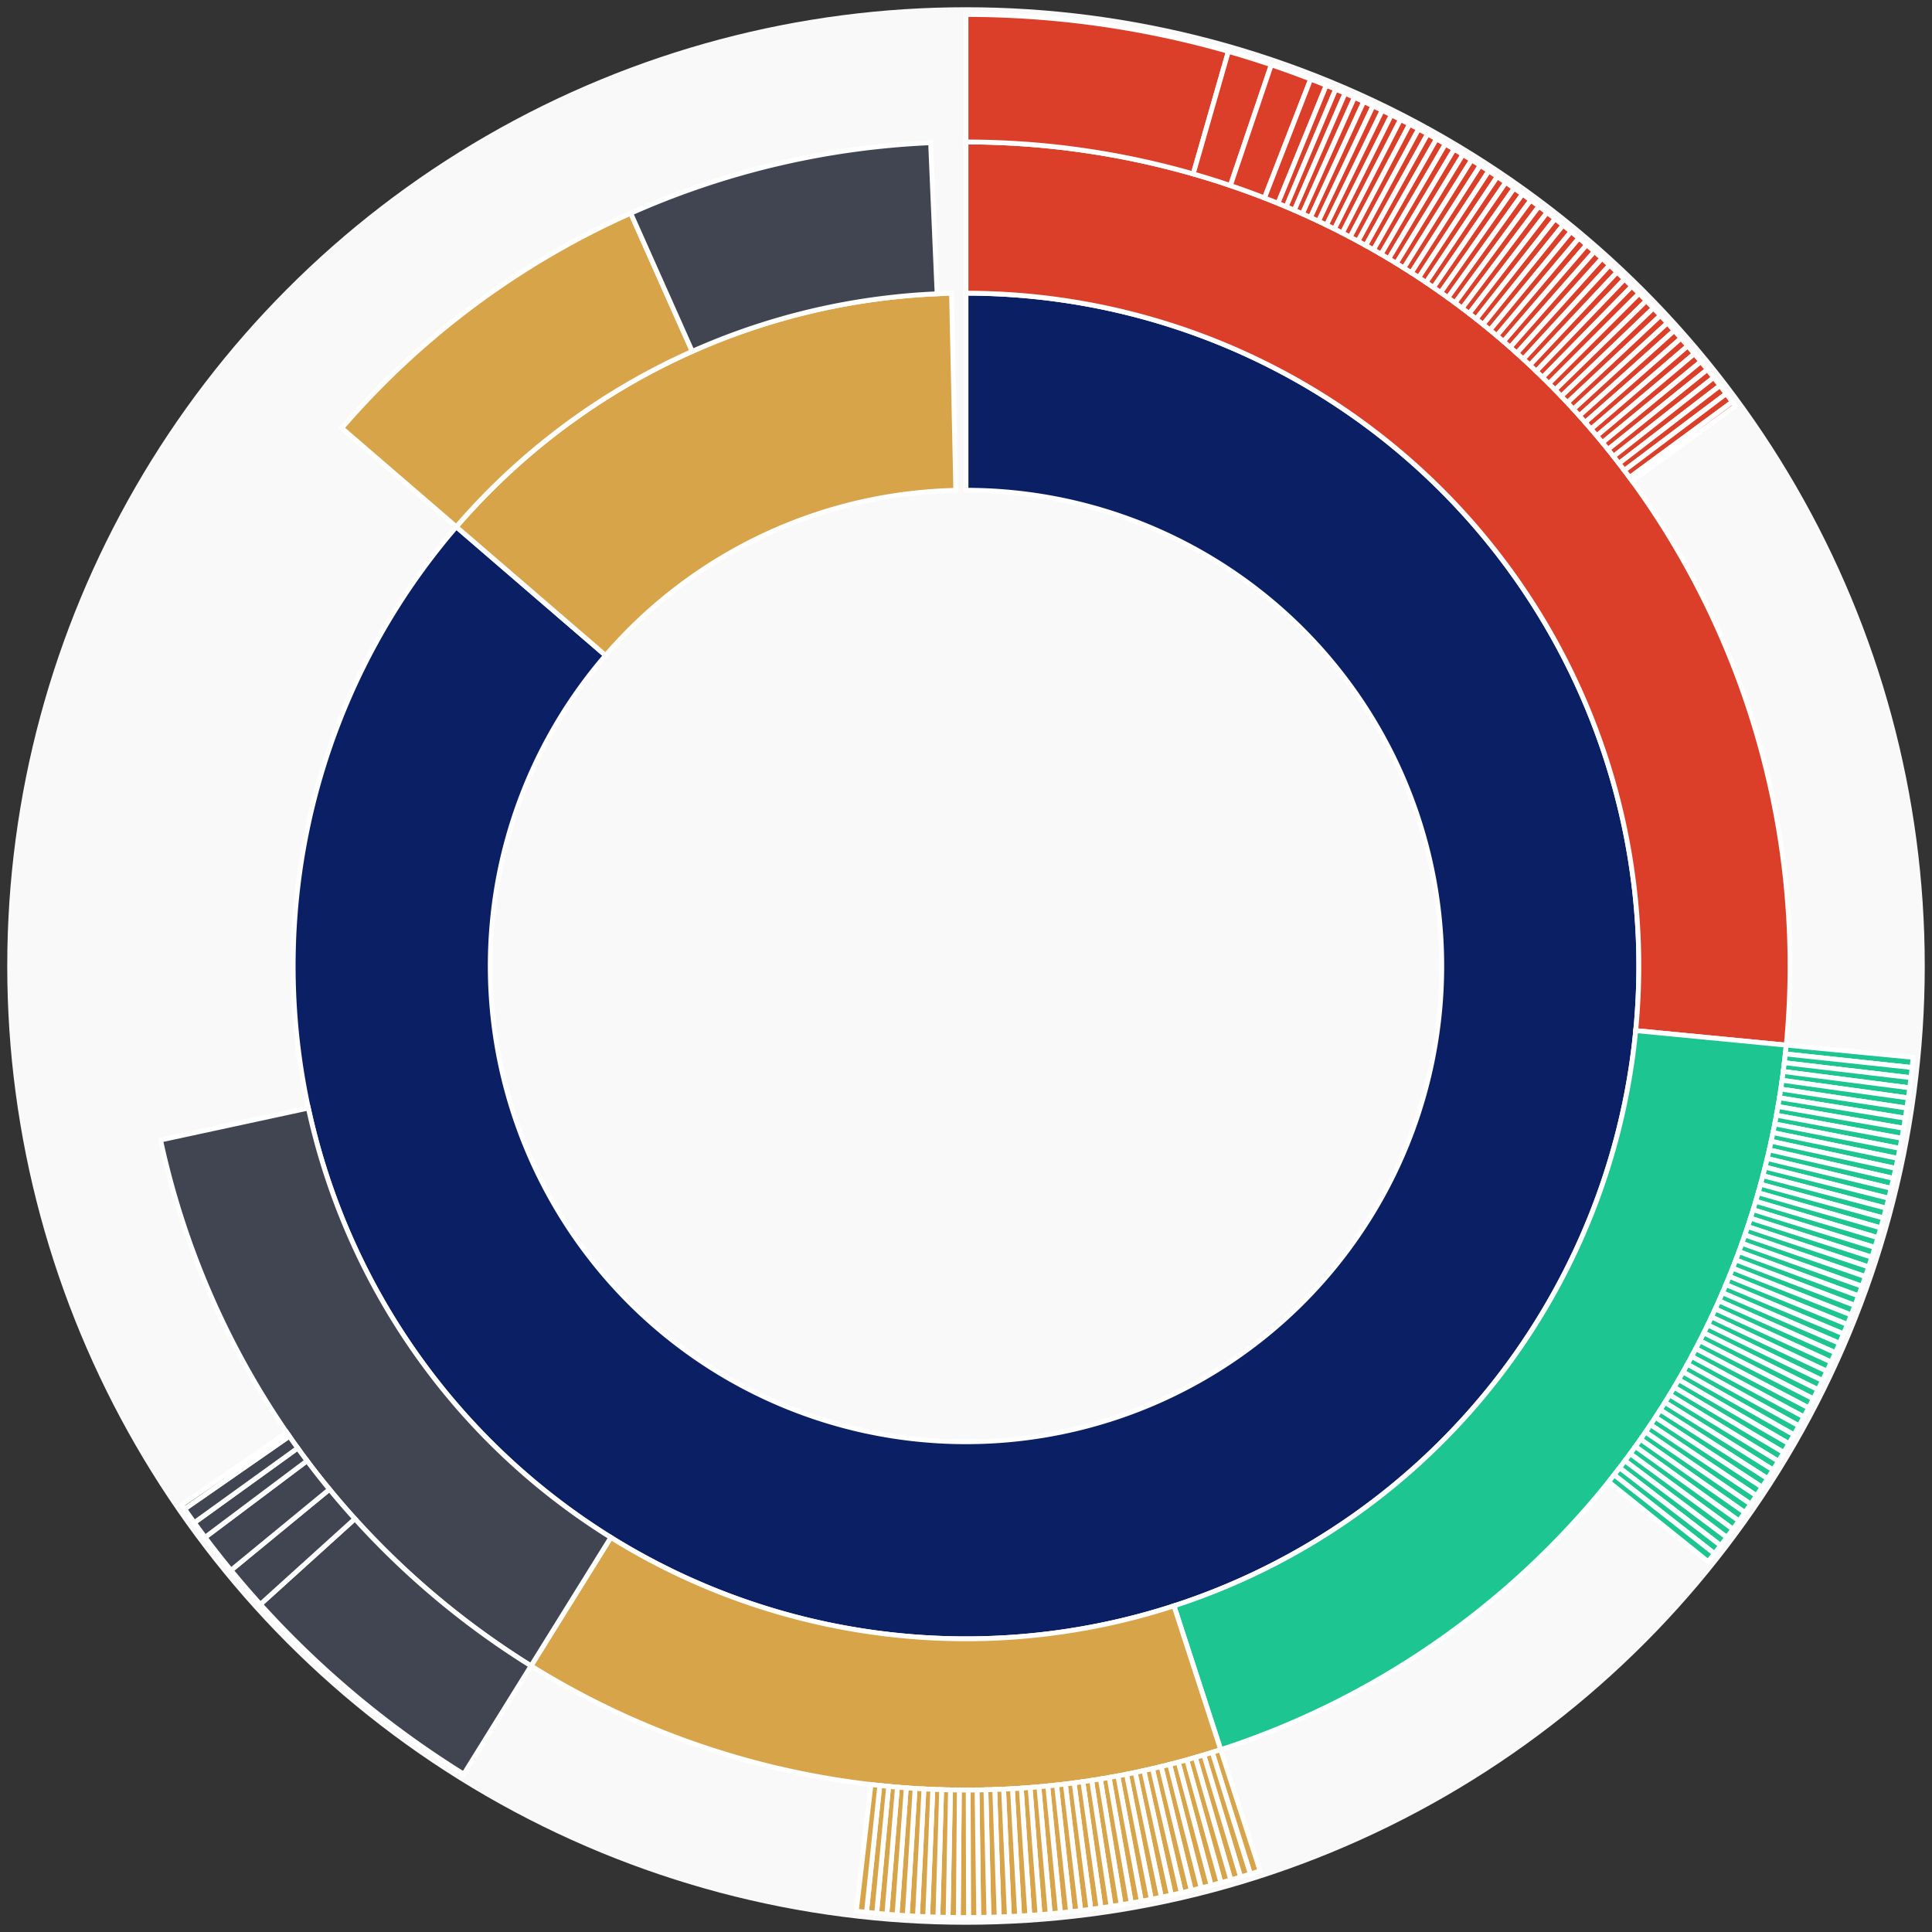 <svg xmlns="http://www.w3.org/2000/svg" width="400" height="400" id="block-7907937"><rect width="100%" height="100%" fill="#333333" stroke="none"/><g id="burst-container" transform="translate(200,200)"><circle r="197" style="fill: #f9f9f9; stroke: #f9f9f9; stroke-width: 3; opacity: 1;" id="circle-base"></circle><path display="none" d="M6.031385485800715e-15,-98.5A98.5,98.5,0,1,1,-6.031385485800715e-15,98.5A98.5,98.5,0,1,1,6.031385485800715e-15,-98.5Z" fill-rule="evenodd" id="p-type-root" style="stroke: #fff; opacity: 1;"></path><path d="M8.529667153919608e-15,-139.3A139.3,139.3,0,1,1,-105.527,-90.931L-74.619,-64.298A98.5,98.5,0,1,0,6.031385485800715e-15,-98.5Z" fill-rule="evenodd" style="fill: #0B1F65; stroke: #fff; opacity: 1;" id="p-type-data"></path><path d="M-105.527,-90.931A139.3,139.3,0,0,1,-2.993,-139.268L-2.116,-98.477A98.5,98.5,0,0,0,-74.619,-64.298Z" fill-rule="evenodd" style="fill: #D7A449; stroke: #fff; opacity: 1;" id="p-type-value"></path><path d="M1.0446666101440332e-14,-170.607A170.607,170.607,0,0,1,169.819,16.379L138.657,13.374A139.3,139.3,0,0,0,8.529667153919608e-15,-139.3Z" fill-rule="evenodd" style="fill: #DB3F29; stroke: #fff; opacity: 1;" id="p-type-functions"></path><path d="M169.819,16.379A170.607,170.607,0,0,1,52.734,162.253L43.057,132.479A139.3,139.3,0,0,0,138.657,13.374Z" fill-rule="evenodd" style="fill: #1DC690; stroke: #fff; opacity: 1;" id="p-type-logs"></path><path d="M52.734,162.253A170.607,170.607,0,0,1,-90.057,144.901L-73.531,118.312A139.3,139.3,0,0,0,43.057,132.479Z" fill-rule="evenodd" style="fill: #D7A449; stroke: #fff; opacity: 1;" id="p-type-tokenTransfers"></path><path d="M-90.057,144.901A170.607,170.607,0,0,1,-166.759,36.03L-136.158,29.418A139.3,139.3,0,0,0,-73.531,118.312Z" fill-rule="evenodd" style="fill: #414552; stroke: #fff; opacity: 1;" id="p-type-ether"></path><path d="M-129.244,-111.368A170.607,170.607,0,0,1,-69.416,-155.846L-56.678,-127.248A139.3,139.3,0,0,0,-105.527,-90.931Z" fill-rule="evenodd" style="fill: #D7A449; stroke: #fff; opacity: 1;" id="p-type-tokenTransfers"></path><path d="M-69.416,-155.846A170.607,170.607,0,0,1,-7.33,-170.449L-5.985,-139.171A139.3,139.3,0,0,0,-56.678,-127.248Z" fill-rule="evenodd" style="fill: #414552; stroke: #fff; opacity: 1;" id="p-type-ether"></path><path d="M1.206277097160143e-14,-197A197,197,0,0,1,54.32,-189.363L47.043,-163.993A170.607,170.607,0,0,0,1.0446666101440332e-14,-170.607Z" fill-rule="evenodd" style="fill: #DB3F29; stroke: #fff; opacity: 1;" id="p-type-functions"></path><path d="M54.32,-189.363A197,197,0,0,1,63.208,-186.584L54.74,-161.587A170.607,170.607,0,0,0,47.043,-163.993Z" fill-rule="evenodd" style="fill: #DB3F29; stroke: #fff; opacity: 1;" id="p-type-functions"></path><path d="M63.208,-186.584A197,197,0,0,1,71.361,-183.621L61.8,-159.02A170.607,170.607,0,0,0,54.74,-161.587Z" fill-rule="evenodd" style="fill: #DB3F29; stroke: #fff; opacity: 1;" id="p-type-functions"></path><path d="M71.361,-183.621A197,197,0,0,1,74.586,-182.335L64.593,-157.907A170.607,170.607,0,0,0,61.8,-159.02Z" fill-rule="evenodd" style="fill: #DB3F29; stroke: #fff; opacity: 1;" id="p-type-functions"></path><path d="M74.586,-182.335A197,197,0,0,1,76.541,-181.523L66.286,-157.203A170.607,170.607,0,0,0,64.593,-157.907Z" fill-rule="evenodd" style="fill: #DB3F29; stroke: #fff; opacity: 1;" id="p-type-functions"></path><path d="M76.541,-181.523A197,197,0,0,1,78.486,-180.69L67.971,-156.482A170.607,170.607,0,0,0,66.286,-157.203Z" fill-rule="evenodd" style="fill: #DB3F29; stroke: #fff; opacity: 1;" id="p-type-functions"></path><path d="M78.486,-180.69A197,197,0,0,1,80.423,-179.836L69.649,-155.743A170.607,170.607,0,0,0,67.971,-156.482Z" fill-rule="evenodd" style="fill: #DB3F29; stroke: #fff; opacity: 1;" id="p-type-functions"></path><path d="M80.423,-179.836A197,197,0,0,1,82.351,-178.962L71.318,-154.985A170.607,170.607,0,0,0,69.649,-155.743Z" fill-rule="evenodd" style="fill: #DB3F29; stroke: #fff; opacity: 1;" id="p-type-functions"></path><path d="M82.351,-178.962A197,197,0,0,1,84.269,-178.067L72.979,-154.21A170.607,170.607,0,0,0,71.318,-154.985Z" fill-rule="evenodd" style="fill: #DB3F29; stroke: #fff; opacity: 1;" id="p-type-functions"></path><path d="M84.269,-178.067A197,197,0,0,1,86.177,-177.151L74.632,-153.417A170.607,170.607,0,0,0,72.979,-154.21Z" fill-rule="evenodd" style="fill: #DB3F29; stroke: #fff; opacity: 1;" id="p-type-functions"></path><path d="M86.177,-177.151A197,197,0,0,1,88.076,-176.215L76.276,-152.607A170.607,170.607,0,0,0,74.632,-153.417Z" fill-rule="evenodd" style="fill: #DB3F29; stroke: #fff; opacity: 1;" id="p-type-functions"></path><path d="M88.076,-176.215A197,197,0,0,1,89.964,-175.258L77.911,-151.778A170.607,170.607,0,0,0,76.276,-152.607Z" fill-rule="evenodd" style="fill: #DB3F29; stroke: #fff; opacity: 1;" id="p-type-functions"></path><path d="M89.964,-175.258A197,197,0,0,1,91.842,-174.282L79.537,-150.932A170.607,170.607,0,0,0,77.911,-151.778Z" fill-rule="evenodd" style="fill: #DB3F29; stroke: #fff; opacity: 1;" id="p-type-functions"></path><path d="M91.842,-174.282A197,197,0,0,1,93.709,-173.285L81.154,-150.069A170.607,170.607,0,0,0,79.537,-150.932Z" fill-rule="evenodd" style="fill: #DB3F29; stroke: #fff; opacity: 1;" id="p-type-functions"></path><path d="M93.709,-173.285A197,197,0,0,1,95.565,-172.268L82.762,-149.188A170.607,170.607,0,0,0,81.154,-150.069Z" fill-rule="evenodd" style="fill: #DB3F29; stroke: #fff; opacity: 1;" id="p-type-functions"></path><path d="M95.565,-172.268A197,197,0,0,1,97.411,-171.231L84.36,-148.291A170.607,170.607,0,0,0,82.762,-149.188Z" fill-rule="evenodd" style="fill: #DB3F29; stroke: #fff; opacity: 1;" id="p-type-functions"></path><path d="M97.411,-171.231A197,197,0,0,1,99.245,-170.175L85.949,-147.376A170.607,170.607,0,0,0,84.36,-148.291Z" fill-rule="evenodd" style="fill: #DB3F29; stroke: #fff; opacity: 1;" id="p-type-functions"></path><path d="M99.245,-170.175A197,197,0,0,1,101.068,-169.099L87.527,-146.444A170.607,170.607,0,0,0,85.949,-147.376Z" fill-rule="evenodd" style="fill: #DB3F29; stroke: #fff; opacity: 1;" id="p-type-functions"></path><path d="M101.068,-169.099A197,197,0,0,1,102.879,-168.003L89.095,-145.495A170.607,170.607,0,0,0,87.527,-146.444Z" fill-rule="evenodd" style="fill: #DB3F29; stroke: #fff; opacity: 1;" id="p-type-functions"></path><path d="M102.879,-168.003A197,197,0,0,1,104.678,-166.888L90.654,-144.529A170.607,170.607,0,0,0,89.095,-145.495Z" fill-rule="evenodd" style="fill: #DB3F29; stroke: #fff; opacity: 1;" id="p-type-functions"></path><path d="M104.678,-166.888A197,197,0,0,1,106.465,-165.754L92.201,-143.547A170.607,170.607,0,0,0,90.654,-144.529Z" fill-rule="evenodd" style="fill: #DB3F29; stroke: #fff; opacity: 1;" id="p-type-functions"></path><path d="M106.465,-165.754A197,197,0,0,1,108.239,-164.6L93.738,-142.548A170.607,170.607,0,0,0,92.201,-143.547Z" fill-rule="evenodd" style="fill: #DB3F29; stroke: #fff; opacity: 1;" id="p-type-functions"></path><path d="M108.239,-164.6A197,197,0,0,1,110.002,-163.428L95.264,-141.533A170.607,170.607,0,0,0,93.738,-142.548Z" fill-rule="evenodd" style="fill: #DB3F29; stroke: #fff; opacity: 1;" id="p-type-functions"></path><path d="M110.002,-163.428A197,197,0,0,1,111.751,-162.236L96.779,-140.501A170.607,170.607,0,0,0,95.264,-141.533Z" fill-rule="evenodd" style="fill: #DB3F29; stroke: #fff; opacity: 1;" id="p-type-functions"></path><path d="M111.751,-162.236A197,197,0,0,1,113.488,-161.026L98.283,-139.453A170.607,170.607,0,0,0,96.779,-140.501Z" fill-rule="evenodd" style="fill: #DB3F29; stroke: #fff; opacity: 1;" id="p-type-functions"></path><path d="M113.488,-161.026A197,197,0,0,1,115.212,-159.798L99.776,-138.389A170.607,170.607,0,0,0,98.283,-139.453Z" fill-rule="evenodd" style="fill: #DB3F29; stroke: #fff; opacity: 1;" id="p-type-functions"></path><path d="M115.212,-159.798A197,197,0,0,1,116.922,-158.551L101.257,-137.309A170.607,170.607,0,0,0,99.776,-138.389Z" fill-rule="evenodd" style="fill: #DB3F29; stroke: #fff; opacity: 1;" id="p-type-functions"></path><path d="M116.922,-158.551A197,197,0,0,1,118.619,-157.285L102.727,-136.213A170.607,170.607,0,0,0,101.257,-137.309Z" fill-rule="evenodd" style="fill: #DB3F29; stroke: #fff; opacity: 1;" id="p-type-functions"></path><path d="M118.619,-157.285A197,197,0,0,1,120.302,-156.002L104.184,-135.101A170.607,170.607,0,0,0,102.727,-136.213Z" fill-rule="evenodd" style="fill: #DB3F29; stroke: #fff; opacity: 1;" id="p-type-functions"></path><path d="M120.302,-156.002A197,197,0,0,1,121.971,-154.7L105.63,-133.974A170.607,170.607,0,0,0,104.184,-135.101Z" fill-rule="evenodd" style="fill: #DB3F29; stroke: #fff; opacity: 1;" id="p-type-functions"></path><path d="M121.971,-154.7A197,197,0,0,1,123.626,-153.381L107.063,-132.832A170.607,170.607,0,0,0,105.63,-133.974Z" fill-rule="evenodd" style="fill: #DB3F29; stroke: #fff; opacity: 1;" id="p-type-functions"></path><path d="M123.626,-153.381A197,197,0,0,1,125.267,-152.044L108.484,-131.674A170.607,170.607,0,0,0,107.063,-132.832Z" fill-rule="evenodd" style="fill: #DB3F29; stroke: #fff; opacity: 1;" id="p-type-functions"></path><path d="M125.267,-152.044A197,197,0,0,1,126.893,-150.689L109.893,-130.5A170.607,170.607,0,0,0,108.484,-131.674Z" fill-rule="evenodd" style="fill: #DB3F29; stroke: #fff; opacity: 1;" id="p-type-functions"></path><path d="M126.893,-150.689A197,197,0,0,1,128.505,-149.317L111.288,-129.312A170.607,170.607,0,0,0,109.893,-130.5Z" fill-rule="evenodd" style="fill: #DB3F29; stroke: #fff; opacity: 1;" id="p-type-functions"></path><path d="M128.505,-149.317A197,197,0,0,1,130.102,-147.928L112.671,-128.109A170.607,170.607,0,0,0,111.288,-129.312Z" fill-rule="evenodd" style="fill: #DB3F29; stroke: #fff; opacity: 1;" id="p-type-functions"></path><path d="M130.102,-147.928A197,197,0,0,1,131.684,-146.521L114.041,-126.891A170.607,170.607,0,0,0,112.671,-128.109Z" fill-rule="evenodd" style="fill: #DB3F29; stroke: #fff; opacity: 1;" id="p-type-functions"></path><path d="M131.684,-146.521A197,197,0,0,1,133.25,-145.098L115.398,-125.658A170.607,170.607,0,0,0,114.041,-126.891Z" fill-rule="evenodd" style="fill: #DB3F29; stroke: #fff; opacity: 1;" id="p-type-functions"></path><path d="M133.25,-145.098A197,197,0,0,1,134.801,-143.658L116.742,-124.411A170.607,170.607,0,0,0,115.398,-125.658Z" fill-rule="evenodd" style="fill: #DB3F29; stroke: #fff; opacity: 1;" id="p-type-functions"></path><path d="M134.801,-143.658A197,197,0,0,1,136.337,-142.201L118.071,-123.15A170.607,170.607,0,0,0,116.742,-124.411Z" fill-rule="evenodd" style="fill: #DB3F29; stroke: #fff; opacity: 1;" id="p-type-functions"></path><path d="M136.337,-142.201A197,197,0,0,1,137.857,-140.728L119.388,-121.874A170.607,170.607,0,0,0,118.071,-123.15Z" fill-rule="evenodd" style="fill: #DB3F29; stroke: #fff; opacity: 1;" id="p-type-functions"></path><path d="M137.857,-140.728A197,197,0,0,1,139.361,-139.239L120.69,-120.584A170.607,170.607,0,0,0,119.388,-121.874Z" fill-rule="evenodd" style="fill: #DB3F29; stroke: #fff; opacity: 1;" id="p-type-functions"></path><path d="M139.361,-139.239A197,197,0,0,1,140.849,-137.733L121.979,-119.281A170.607,170.607,0,0,0,120.69,-120.584Z" fill-rule="evenodd" style="fill: #DB3F29; stroke: #fff; opacity: 1;" id="p-type-functions"></path><path d="M140.849,-137.733A197,197,0,0,1,142.321,-136.212L123.254,-117.963A170.607,170.607,0,0,0,121.979,-119.281Z" fill-rule="evenodd" style="fill: #DB3F29; stroke: #fff; opacity: 1;" id="p-type-functions"></path><path d="M142.321,-136.212A197,197,0,0,1,143.776,-134.675L124.514,-116.632A170.607,170.607,0,0,0,123.254,-117.963Z" fill-rule="evenodd" style="fill: #DB3F29; stroke: #fff; opacity: 1;" id="p-type-functions"></path><path d="M143.776,-134.675A197,197,0,0,1,145.215,-133.123L125.76,-115.288A170.607,170.607,0,0,0,124.514,-116.632Z" fill-rule="evenodd" style="fill: #DB3F29; stroke: #fff; opacity: 1;" id="p-type-functions"></path><path d="M145.215,-133.123A197,197,0,0,1,146.637,-131.555L126.991,-113.93A170.607,170.607,0,0,0,125.76,-115.288Z" fill-rule="evenodd" style="fill: #DB3F29; stroke: #fff; opacity: 1;" id="p-type-functions"></path><path d="M146.637,-131.555A197,197,0,0,1,148.042,-129.972L128.208,-112.559A170.607,170.607,0,0,0,126.991,-113.93Z" fill-rule="evenodd" style="fill: #DB3F29; stroke: #fff; opacity: 1;" id="p-type-functions"></path><path d="M148.042,-129.972A197,197,0,0,1,149.43,-128.374L129.41,-111.175A170.607,170.607,0,0,0,128.208,-112.559Z" fill-rule="evenodd" style="fill: #DB3F29; stroke: #fff; opacity: 1;" id="p-type-functions"></path><path d="M149.43,-128.374A197,197,0,0,1,150.8,-126.761L130.597,-109.778A170.607,170.607,0,0,0,129.41,-111.175Z" fill-rule="evenodd" style="fill: #DB3F29; stroke: #fff; opacity: 1;" id="p-type-functions"></path><path d="M150.8,-126.761A197,197,0,0,1,152.154,-125.133L131.769,-108.368A170.607,170.607,0,0,0,130.597,-109.778Z" fill-rule="evenodd" style="fill: #DB3F29; stroke: #fff; opacity: 1;" id="p-type-functions"></path><path d="M152.154,-125.133A197,197,0,0,1,153.489,-123.491L132.926,-106.946A170.607,170.607,0,0,0,131.769,-108.368Z" fill-rule="evenodd" style="fill: #DB3F29; stroke: #fff; opacity: 1;" id="p-type-functions"></path><path d="M153.489,-123.491A197,197,0,0,1,154.807,-121.835L134.067,-105.512A170.607,170.607,0,0,0,132.926,-106.946Z" fill-rule="evenodd" style="fill: #DB3F29; stroke: #fff; opacity: 1;" id="p-type-functions"></path><path d="M154.807,-121.835A197,197,0,0,1,156.107,-120.164L135.193,-104.065A170.607,170.607,0,0,0,134.067,-105.512Z" fill-rule="evenodd" style="fill: #DB3F29; stroke: #fff; opacity: 1;" id="p-type-functions"></path><path d="M156.107,-120.164A197,197,0,0,1,157.389,-118.48L136.303,-102.607A170.607,170.607,0,0,0,135.193,-104.065Z" fill-rule="evenodd" style="fill: #DB3F29; stroke: #fff; opacity: 1;" id="p-type-functions"></path><path d="M157.389,-118.48A197,197,0,0,1,158.653,-116.782L137.398,-101.137A170.607,170.607,0,0,0,136.303,-102.607Z" fill-rule="evenodd" style="fill: #DB3F29; stroke: #fff; opacity: 1;" id="p-type-functions"></path><path d="M158.653,-116.782A197,197,0,0,1,159.28,-115.926L137.941,-100.395A170.607,170.607,0,0,0,137.398,-101.137Z" fill-rule="evenodd" style="fill: #DB3F29; stroke: #fff; opacity: 1;" id="p-type-functions"></path><path d="M196.09,18.913A197,197,0,0,1,195.876,21.019L169.633,18.203A170.607,170.607,0,0,0,169.819,16.379Z" fill-rule="evenodd" style="fill: #1DC690; stroke: #fff; opacity: 1;" id="p-type-logs"></path><path d="M195.876,21.019A197,197,0,0,1,195.638,23.122L169.428,20.024A170.607,170.607,0,0,0,169.633,18.203Z" fill-rule="evenodd" style="fill: #1DC690; stroke: #fff; opacity: 1;" id="p-type-logs"></path><path d="M195.638,23.122A197,197,0,0,1,195.379,25.223L169.203,21.844A170.607,170.607,0,0,0,169.428,20.024Z" fill-rule="evenodd" style="fill: #1DC690; stroke: #fff; opacity: 1;" id="p-type-logs"></path><path d="M195.379,25.223A197,197,0,0,1,195.096,27.32L168.958,23.66A170.607,170.607,0,0,0,169.203,21.844Z" fill-rule="evenodd" style="fill: #1DC690; stroke: #fff; opacity: 1;" id="p-type-logs"></path><path d="M195.096,27.32A197,197,0,0,1,194.792,29.415L168.694,25.474A170.607,170.607,0,0,0,168.958,23.66Z" fill-rule="evenodd" style="fill: #1DC690; stroke: #fff; opacity: 1;" id="p-type-logs"></path><path d="M194.792,29.415A197,197,0,0,1,194.464,31.506L168.411,27.285A170.607,170.607,0,0,0,168.694,25.474Z" fill-rule="evenodd" style="fill: #1DC690; stroke: #fff; opacity: 1;" id="p-type-logs"></path><path d="M194.464,31.506A197,197,0,0,1,194.115,33.594L168.108,29.093A170.607,170.607,0,0,0,168.411,27.285Z" fill-rule="evenodd" style="fill: #1DC690; stroke: #fff; opacity: 1;" id="p-type-logs"></path><path d="M194.115,33.594A197,197,0,0,1,193.742,35.677L167.786,30.898A170.607,170.607,0,0,0,168.108,29.093Z" fill-rule="evenodd" style="fill: #1DC690; stroke: #fff; opacity: 1;" id="p-type-logs"></path><path d="M193.742,35.677A197,197,0,0,1,193.348,37.757L167.444,32.699A170.607,170.607,0,0,0,167.786,30.898Z" fill-rule="evenodd" style="fill: #1DC690; stroke: #fff; opacity: 1;" id="p-type-logs"></path><path d="M193.348,37.757A197,197,0,0,1,192.931,39.832L167.083,34.496A170.607,170.607,0,0,0,167.444,32.699Z" fill-rule="evenodd" style="fill: #1DC690; stroke: #fff; opacity: 1;" id="p-type-logs"></path><path d="M192.931,39.832A197,197,0,0,1,192.492,41.903L166.703,36.289A170.607,170.607,0,0,0,167.083,34.496Z" fill-rule="evenodd" style="fill: #1DC690; stroke: #fff; opacity: 1;" id="p-type-logs"></path><path d="M192.492,41.903A197,197,0,0,1,192.031,43.969L166.303,38.078A170.607,170.607,0,0,0,166.703,36.289Z" fill-rule="evenodd" style="fill: #1DC690; stroke: #fff; opacity: 1;" id="p-type-logs"></path><path d="M192.031,43.969A197,197,0,0,1,191.547,46.029L165.885,39.863A170.607,170.607,0,0,0,166.303,38.078Z" fill-rule="evenodd" style="fill: #1DC690; stroke: #fff; opacity: 1;" id="p-type-logs"></path><path d="M191.547,46.029A197,197,0,0,1,191.042,48.085L165.447,41.643A170.607,170.607,0,0,0,165.885,39.863Z" fill-rule="evenodd" style="fill: #1DC690; stroke: #fff; opacity: 1;" id="p-type-logs"></path><path d="M191.042,48.085A197,197,0,0,1,190.514,50.135L164.99,43.418A170.607,170.607,0,0,0,165.447,41.643Z" fill-rule="evenodd" style="fill: #1DC690; stroke: #fff; opacity: 1;" id="p-type-logs"></path><path d="M190.514,50.135A197,197,0,0,1,189.964,52.179L164.514,45.188A170.607,170.607,0,0,0,164.99,43.418Z" fill-rule="evenodd" style="fill: #1DC690; stroke: #fff; opacity: 1;" id="p-type-logs"></path><path d="M189.964,52.179A197,197,0,0,1,189.393,54.217L164.019,46.953A170.607,170.607,0,0,0,164.514,45.188Z" fill-rule="evenodd" style="fill: #1DC690; stroke: #fff; opacity: 1;" id="p-type-logs"></path><path d="M189.393,54.217A197,197,0,0,1,188.799,56.248L163.505,48.712A170.607,170.607,0,0,0,164.019,46.953Z" fill-rule="evenodd" style="fill: #1DC690; stroke: #fff; opacity: 1;" id="p-type-logs"></path><path d="M188.799,56.248A197,197,0,0,1,188.184,58.274L162.972,50.466A170.607,170.607,0,0,0,163.505,48.712Z" fill-rule="evenodd" style="fill: #1DC690; stroke: #fff; opacity: 1;" id="p-type-logs"></path><path d="M188.184,58.274A197,197,0,0,1,187.547,60.292L162.42,52.215A170.607,170.607,0,0,0,162.972,50.466Z" fill-rule="evenodd" style="fill: #1DC690; stroke: #fff; opacity: 1;" id="p-type-logs"></path><path d="M187.547,60.292A197,197,0,0,1,186.888,62.304L161.85,53.957A170.607,170.607,0,0,0,162.42,52.215Z" fill-rule="evenodd" style="fill: #1DC690; stroke: #fff; opacity: 1;" id="p-type-logs"></path><path d="M186.888,62.304A197,197,0,0,1,186.208,64.308L161.261,55.692A170.607,170.607,0,0,0,161.85,53.957Z" fill-rule="evenodd" style="fill: #1DC690; stroke: #fff; opacity: 1;" id="p-type-logs"></path><path d="M186.208,64.308A197,197,0,0,1,185.506,66.305L160.653,57.422A170.607,170.607,0,0,0,161.261,55.692Z" fill-rule="evenodd" style="fill: #1DC690; stroke: #fff; opacity: 1;" id="p-type-logs"></path><path d="M185.506,66.305A197,197,0,0,1,184.783,68.294L160.027,59.145A170.607,170.607,0,0,0,160.653,57.422Z" fill-rule="evenodd" style="fill: #1DC690; stroke: #fff; opacity: 1;" id="p-type-logs"></path><path d="M184.783,68.294A197,197,0,0,1,184.039,70.276L159.382,60.861A170.607,170.607,0,0,0,160.027,59.145Z" fill-rule="evenodd" style="fill: #1DC690; stroke: #fff; opacity: 1;" id="p-type-logs"></path><path d="M184.039,70.276A197,197,0,0,1,183.273,72.249L158.719,62.57A170.607,170.607,0,0,0,159.382,60.861Z" fill-rule="evenodd" style="fill: #1DC690; stroke: #fff; opacity: 1;" id="p-type-logs"></path><path d="M183.273,72.249A197,197,0,0,1,182.486,74.214L158.038,64.271A170.607,170.607,0,0,0,158.719,62.57Z" fill-rule="evenodd" style="fill: #1DC690; stroke: #fff; opacity: 1;" id="p-type-logs"></path><path d="M182.486,74.214A197,197,0,0,1,181.678,76.17L157.338,65.966A170.607,170.607,0,0,0,158.038,64.271Z" fill-rule="evenodd" style="fill: #1DC690; stroke: #fff; opacity: 1;" id="p-type-logs"></path><path d="M181.678,76.17A197,197,0,0,1,180.85,78.118L156.62,67.652A170.607,170.607,0,0,0,157.338,65.966Z" fill-rule="evenodd" style="fill: #1DC690; stroke: #fff; opacity: 1;" id="p-type-logs"></path><path d="M180.85,78.118A197,197,0,0,1,180,80.057L155.884,69.331A170.607,170.607,0,0,0,156.62,67.652Z" fill-rule="evenodd" style="fill: #1DC690; stroke: #fff; opacity: 1;" id="p-type-logs"></path><path d="M180,80.057A197,197,0,0,1,179.129,81.986L155.131,71.002A170.607,170.607,0,0,0,155.884,69.331Z" fill-rule="evenodd" style="fill: #1DC690; stroke: #fff; opacity: 1;" id="p-type-logs"></path><path d="M179.129,81.986A197,197,0,0,1,178.238,83.906L154.359,72.665A170.607,170.607,0,0,0,155.131,71.002Z" fill-rule="evenodd" style="fill: #1DC690; stroke: #fff; opacity: 1;" id="p-type-logs"></path><path d="M178.238,83.906A197,197,0,0,1,177.326,85.816L153.569,74.319A170.607,170.607,0,0,0,154.359,72.665Z" fill-rule="evenodd" style="fill: #1DC690; stroke: #fff; opacity: 1;" id="p-type-logs"></path><path d="M177.326,85.816A197,197,0,0,1,176.394,87.716L152.762,75.965A170.607,170.607,0,0,0,153.569,74.319Z" fill-rule="evenodd" style="fill: #1DC690; stroke: #fff; opacity: 1;" id="p-type-logs"></path><path d="M176.394,87.716A197,197,0,0,1,175.441,89.606L151.937,77.602A170.607,170.607,0,0,0,152.762,75.965Z" fill-rule="evenodd" style="fill: #1DC690; stroke: #fff; opacity: 1;" id="p-type-logs"></path><path d="M175.441,89.606A197,197,0,0,1,174.468,91.486L151.094,79.229A170.607,170.607,0,0,0,151.937,77.602Z" fill-rule="evenodd" style="fill: #1DC690; stroke: #fff; opacity: 1;" id="p-type-logs"></path><path d="M174.468,91.486A197,197,0,0,1,173.475,93.356L150.234,80.848A170.607,170.607,0,0,0,151.094,79.229Z" fill-rule="evenodd" style="fill: #1DC690; stroke: #fff; opacity: 1;" id="p-type-logs"></path><path d="M173.475,93.356A197,197,0,0,1,172.462,95.214L149.357,82.458A170.607,170.607,0,0,0,150.234,80.848Z" fill-rule="evenodd" style="fill: #1DC690; stroke: #fff; opacity: 1;" id="p-type-logs"></path><path d="M172.462,95.214A197,197,0,0,1,171.429,97.062L148.462,84.058A170.607,170.607,0,0,0,149.357,82.458Z" fill-rule="evenodd" style="fill: #1DC690; stroke: #fff; opacity: 1;" id="p-type-logs"></path><path d="M171.429,97.062A197,197,0,0,1,170.377,98.898L147.551,85.648A170.607,170.607,0,0,0,148.462,84.058Z" fill-rule="evenodd" style="fill: #1DC690; stroke: #fff; opacity: 1;" id="p-type-logs"></path><path d="M170.377,98.898A197,197,0,0,1,169.304,100.723L146.622,87.228A170.607,170.607,0,0,0,147.551,85.648Z" fill-rule="evenodd" style="fill: #1DC690; stroke: #fff; opacity: 1;" id="p-type-logs"></path><path d="M169.304,100.723A197,197,0,0,1,168.212,102.536L145.676,88.799A170.607,170.607,0,0,0,146.622,87.228Z" fill-rule="evenodd" style="fill: #1DC690; stroke: #fff; opacity: 1;" id="p-type-logs"></path><path d="M168.212,102.536A197,197,0,0,1,167.101,104.337L144.714,90.359A170.607,170.607,0,0,0,145.676,88.799Z" fill-rule="evenodd" style="fill: #1DC690; stroke: #fff; opacity: 1;" id="p-type-logs"></path><path d="M167.101,104.337A197,197,0,0,1,165.97,106.127L143.734,91.908A170.607,170.607,0,0,0,144.714,90.359Z" fill-rule="evenodd" style="fill: #1DC690; stroke: #fff; opacity: 1;" id="p-type-logs"></path><path d="M165.97,106.127A197,197,0,0,1,164.82,107.904L142.739,93.447A170.607,170.607,0,0,0,143.734,91.908Z" fill-rule="evenodd" style="fill: #1DC690; stroke: #fff; opacity: 1;" id="p-type-logs"></path><path d="M164.82,107.904A197,197,0,0,1,163.652,109.668L141.726,94.976A170.607,170.607,0,0,0,142.739,93.447Z" fill-rule="evenodd" style="fill: #1DC690; stroke: #fff; opacity: 1;" id="p-type-logs"></path><path d="M163.652,109.668A197,197,0,0,1,162.464,111.42L140.698,96.493A170.607,170.607,0,0,0,141.726,94.976Z" fill-rule="evenodd" style="fill: #1DC690; stroke: #fff; opacity: 1;" id="p-type-logs"></path><path d="M162.464,111.42A197,197,0,0,1,161.257,113.16L139.653,97.999A170.607,170.607,0,0,0,140.698,96.493Z" fill-rule="evenodd" style="fill: #1DC690; stroke: #fff; opacity: 1;" id="p-type-logs"></path><path d="M161.257,113.16A197,197,0,0,1,160.032,114.886L138.592,99.494A170.607,170.607,0,0,0,139.653,97.999Z" fill-rule="evenodd" style="fill: #1DC690; stroke: #fff; opacity: 1;" id="p-type-logs"></path><path d="M160.032,114.886A197,197,0,0,1,158.789,116.598L137.515,100.977A170.607,170.607,0,0,0,138.592,99.494Z" fill-rule="evenodd" style="fill: #1DC690; stroke: #fff; opacity: 1;" id="p-type-logs"></path><path d="M158.789,116.598A197,197,0,0,1,157.527,118.298L136.422,102.449A170.607,170.607,0,0,0,137.515,100.977Z" fill-rule="evenodd" style="fill: #1DC690; stroke: #fff; opacity: 1;" id="p-type-logs"></path><path d="M157.527,118.298A197,197,0,0,1,156.247,119.983L135.313,103.909A170.607,170.607,0,0,0,136.422,102.449Z" fill-rule="evenodd" style="fill: #1DC690; stroke: #fff; opacity: 1;" id="p-type-logs"></path><path d="M156.247,119.983A197,197,0,0,1,154.948,121.655L134.189,105.357A170.607,170.607,0,0,0,135.313,103.909Z" fill-rule="evenodd" style="fill: #1DC690; stroke: #fff; opacity: 1;" id="p-type-logs"></path><path d="M154.948,121.655A197,197,0,0,1,153.632,123.313L133.05,106.792A170.607,170.607,0,0,0,134.189,105.357Z" fill-rule="evenodd" style="fill: #1DC690; stroke: #fff; opacity: 1;" id="p-type-logs"></path><path d="M60.891,187.353A197,197,0,0,1,58.875,187.997L50.987,162.81A170.607,170.607,0,0,0,52.734,162.253Z" fill-rule="evenodd" style="fill: #D7A449; stroke: #fff; opacity: 1;" id="p-type-tokenTransfers"></path><path d="M58.875,187.997A197,197,0,0,1,56.852,188.618L49.235,163.348A170.607,170.607,0,0,0,50.987,162.81Z" fill-rule="evenodd" style="fill: #D7A449; stroke: #fff; opacity: 1;" id="p-type-tokenTransfers"></path><path d="M56.852,188.618A197,197,0,0,1,54.822,189.218L47.477,163.868A170.607,170.607,0,0,0,49.235,163.348Z" fill-rule="evenodd" style="fill: #D7A449; stroke: #fff; opacity: 1;" id="p-type-tokenTransfers"></path><path d="M54.822,189.218A197,197,0,0,1,52.786,189.796L45.714,164.369A170.607,170.607,0,0,0,47.477,163.868Z" fill-rule="evenodd" style="fill: #D7A449; stroke: #fff; opacity: 1;" id="p-type-tokenTransfers"></path><path d="M52.786,189.796A197,197,0,0,1,50.743,190.353L43.945,164.85A170.607,170.607,0,0,0,45.714,164.369Z" fill-rule="evenodd" style="fill: #D7A449; stroke: #fff; opacity: 1;" id="p-type-tokenTransfers"></path><path d="M50.743,190.353A197,197,0,0,1,48.695,190.887L42.171,165.313A170.607,170.607,0,0,0,43.945,164.85Z" fill-rule="evenodd" style="fill: #D7A449; stroke: #fff; opacity: 1;" id="p-type-tokenTransfers"></path><path d="M48.695,190.887A197,197,0,0,1,46.642,191.399L40.393,165.756A170.607,170.607,0,0,0,42.171,165.313Z" fill-rule="evenodd" style="fill: #D7A449; stroke: #fff; opacity: 1;" id="p-type-tokenTransfers"></path><path d="M46.642,191.399A197,197,0,0,1,44.582,191.889L38.609,166.181A170.607,170.607,0,0,0,40.393,165.756Z" fill-rule="evenodd" style="fill: #D7A449; stroke: #fff; opacity: 1;" id="p-type-tokenTransfers"></path><path d="M44.582,191.889A197,197,0,0,1,42.518,192.357L36.822,166.586A170.607,170.607,0,0,0,38.609,166.181Z" fill-rule="evenodd" style="fill: #D7A449; stroke: #fff; opacity: 1;" id="p-type-tokenTransfers"></path><path d="M42.518,192.357A197,197,0,0,1,40.449,192.803L35.03,166.972A170.607,170.607,0,0,0,36.822,166.586Z" fill-rule="evenodd" style="fill: #D7A449; stroke: #fff; opacity: 1;" id="p-type-tokenTransfers"></path><path d="M40.449,192.803A197,197,0,0,1,38.375,193.226L33.234,167.339A170.607,170.607,0,0,0,35.03,166.972Z" fill-rule="evenodd" style="fill: #D7A449; stroke: #fff; opacity: 1;" id="p-type-tokenTransfers"></path><path d="M38.375,193.226A197,197,0,0,1,36.297,193.627L31.434,167.686A170.607,170.607,0,0,0,33.234,167.339Z" fill-rule="evenodd" style="fill: #D7A449; stroke: #fff; opacity: 1;" id="p-type-tokenTransfers"></path><path d="M36.297,193.627A197,197,0,0,1,34.214,194.006L29.63,168.014A170.607,170.607,0,0,0,31.434,167.686Z" fill-rule="evenodd" style="fill: #D7A449; stroke: #fff; opacity: 1;" id="p-type-tokenTransfers"></path><path d="M34.214,194.006A197,197,0,0,1,32.128,194.363L27.824,168.323A170.607,170.607,0,0,0,29.63,168.014Z" fill-rule="evenodd" style="fill: #D7A449; stroke: #fff; opacity: 1;" id="p-type-tokenTransfers"></path><path d="M32.128,194.363A197,197,0,0,1,30.038,194.697L26.013,168.612A170.607,170.607,0,0,0,27.824,168.323Z" fill-rule="evenodd" style="fill: #D7A449; stroke: #fff; opacity: 1;" id="p-type-tokenTransfers"></path><path d="M30.038,194.697A197,197,0,0,1,27.944,195.008L24.2,168.882A170.607,170.607,0,0,0,26.013,168.612Z" fill-rule="evenodd" style="fill: #D7A449; stroke: #fff; opacity: 1;" id="p-type-tokenTransfers"></path><path d="M27.944,195.008A197,197,0,0,1,25.847,195.297L22.384,169.132A170.607,170.607,0,0,0,24.2,168.882Z" fill-rule="evenodd" style="fill: #D7A449; stroke: #fff; opacity: 1;" id="p-type-tokenTransfers"></path><path d="M25.847,195.297A197,197,0,0,1,23.747,195.563L20.566,169.363A170.607,170.607,0,0,0,22.384,169.132Z" fill-rule="evenodd" style="fill: #D7A449; stroke: #fff; opacity: 1;" id="p-type-tokenTransfers"></path><path d="M23.747,195.563A197,197,0,0,1,21.645,195.807L18.745,169.574A170.607,170.607,0,0,0,20.566,169.363Z" fill-rule="evenodd" style="fill: #D7A449; stroke: #fff; opacity: 1;" id="p-type-tokenTransfers"></path><path d="M21.645,195.807A197,197,0,0,1,19.54,196.029L16.922,169.766A170.607,170.607,0,0,0,18.745,169.574Z" fill-rule="evenodd" style="fill: #D7A449; stroke: #fff; opacity: 1;" id="p-type-tokenTransfers"></path><path d="M19.54,196.029A197,197,0,0,1,17.433,196.227L15.097,169.938A170.607,170.607,0,0,0,16.922,169.766Z" fill-rule="evenodd" style="fill: #D7A449; stroke: #fff; opacity: 1;" id="p-type-tokenTransfers"></path><path d="M17.433,196.227A197,197,0,0,1,15.323,196.403L13.27,170.09A170.607,170.607,0,0,0,15.097,169.938Z" fill-rule="evenodd" style="fill: #D7A449; stroke: #fff; opacity: 1;" id="p-type-tokenTransfers"></path><path d="M15.323,196.403A197,197,0,0,1,13.212,196.556L11.442,170.223A170.607,170.607,0,0,0,13.27,170.09Z" fill-rule="evenodd" style="fill: #D7A449; stroke: #fff; opacity: 1;" id="p-type-tokenTransfers"></path><path d="M13.212,196.556A197,197,0,0,1,11.1,196.687L9.612,170.336A170.607,170.607,0,0,0,11.442,170.223Z" fill-rule="evenodd" style="fill: #D7A449; stroke: #fff; opacity: 1;" id="p-type-tokenTransfers"></path><path d="M11.1,196.687A197,197,0,0,1,8.986,196.795L7.782,170.429A170.607,170.607,0,0,0,9.612,170.336Z" fill-rule="evenodd" style="fill: #D7A449; stroke: #fff; opacity: 1;" id="p-type-tokenTransfers"></path><path d="M8.986,196.795A197,197,0,0,1,6.871,196.88L5.95,170.503A170.607,170.607,0,0,0,7.782,170.429Z" fill-rule="evenodd" style="fill: #D7A449; stroke: #fff; opacity: 1;" id="p-type-tokenTransfers"></path><path d="M6.871,196.88A197,197,0,0,1,4.755,196.943L4.118,170.557A170.607,170.607,0,0,0,5.95,170.503Z" fill-rule="evenodd" style="fill: #D7A449; stroke: #fff; opacity: 1;" id="p-type-tokenTransfers"></path><path d="M4.755,196.943A197,197,0,0,1,2.639,196.982L2.285,170.592A170.607,170.607,0,0,0,4.118,170.557Z" fill-rule="evenodd" style="fill: #D7A449; stroke: #fff; opacity: 1;" id="p-type-tokenTransfers"></path><path d="M2.639,196.982A197,197,0,0,1,0.522,196.999L0.452,170.606A170.607,170.607,0,0,0,2.285,170.592Z" fill-rule="evenodd" style="fill: #D7A449; stroke: #fff; opacity: 1;" id="p-type-tokenTransfers"></path><path d="M0.522,196.999A197,197,0,0,1,-1.595,196.994L-1.381,170.601A170.607,170.607,0,0,0,0.452,170.606Z" fill-rule="evenodd" style="fill: #D7A449; stroke: #fff; opacity: 1;" id="p-type-tokenTransfers"></path><path d="M-1.595,196.994A197,197,0,0,1,-3.711,196.965L-3.214,170.577A170.607,170.607,0,0,0,-1.381,170.601Z" fill-rule="evenodd" style="fill: #D7A449; stroke: #fff; opacity: 1;" id="p-type-tokenTransfers"></path><path d="M-3.711,196.965A197,197,0,0,1,-5.827,196.914L-5.046,170.532A170.607,170.607,0,0,0,-3.214,170.577Z" fill-rule="evenodd" style="fill: #D7A449; stroke: #fff; opacity: 1;" id="p-type-tokenTransfers"></path><path d="M-5.827,196.914A197,197,0,0,1,-7.942,196.84L-6.878,170.468A170.607,170.607,0,0,0,-5.046,170.532Z" fill-rule="evenodd" style="fill: #D7A449; stroke: #fff; opacity: 1;" id="p-type-tokenTransfers"></path><path d="M-7.942,196.84A197,197,0,0,1,-10.057,196.743L-8.709,170.385A170.607,170.607,0,0,0,-6.878,170.468Z" fill-rule="evenodd" style="fill: #D7A449; stroke: #fff; opacity: 1;" id="p-type-tokenTransfers"></path><path d="M-10.057,196.743A197,197,0,0,1,-12.17,196.624L-10.54,170.281A170.607,170.607,0,0,0,-8.709,170.385Z" fill-rule="evenodd" style="fill: #D7A449; stroke: #fff; opacity: 1;" id="p-type-tokenTransfers"></path><path d="M-12.17,196.624A197,197,0,0,1,-14.282,196.482L-12.369,170.158A170.607,170.607,0,0,0,-10.54,170.281Z" fill-rule="evenodd" style="fill: #D7A449; stroke: #fff; opacity: 1;" id="p-type-tokenTransfers"></path><path d="M-14.282,196.482A197,197,0,0,1,-16.392,196.317L-14.196,170.015A170.607,170.607,0,0,0,-12.369,170.158Z" fill-rule="evenodd" style="fill: #D7A449; stroke: #fff; opacity: 1;" id="p-type-tokenTransfers"></path><path d="M-16.392,196.317A197,197,0,0,1,-18.501,196.129L-16.022,169.853A170.607,170.607,0,0,0,-14.196,170.015Z" fill-rule="evenodd" style="fill: #D7A449; stroke: #fff; opacity: 1;" id="p-type-tokenTransfers"></path><path d="M-18.501,196.129A197,197,0,0,1,-20.607,195.919L-17.846,169.671A170.607,170.607,0,0,0,-16.022,169.853Z" fill-rule="evenodd" style="fill: #D7A449; stroke: #fff; opacity: 1;" id="p-type-tokenTransfers"></path><path d="M-20.607,195.919A197,197,0,0,1,-22.711,195.687L-19.668,169.47A170.607,170.607,0,0,0,-17.846,169.671Z" fill-rule="evenodd" style="fill: #D7A449; stroke: #fff; opacity: 1;" id="p-type-tokenTransfers"></path><path d="M-103.989,167.318A197,197,0,0,1,-146.094,132.158L-126.521,114.452A170.607,170.607,0,0,0,-90.057,144.901Z" fill-rule="evenodd" style="fill: #414552; stroke: #fff; opacity: 1;" id="p-type-ether"></path><path d="M-146.094,132.158A197,197,0,0,1,-152.176,125.106L-131.788,108.345A170.607,170.607,0,0,0,-126.521,114.452Z" fill-rule="evenodd" style="fill: #414552; stroke: #fff; opacity: 1;" id="p-type-ether"></path><path d="M-152.176,125.106A197,197,0,0,1,-157.536,118.286L-136.43,102.439A170.607,170.607,0,0,0,-131.788,108.345Z" fill-rule="evenodd" style="fill: #414552; stroke: #fff; opacity: 1;" id="p-type-ether"></path><path d="M-157.536,118.286A197,197,0,0,1,-159.77,115.249L-138.365,99.809A170.607,170.607,0,0,0,-136.43,102.439Z" fill-rule="evenodd" style="fill: #414552; stroke: #fff; opacity: 1;" id="p-type-ether"></path><path d="M-159.77,115.249A197,197,0,0,1,-161.777,112.415L-140.103,97.355A170.607,170.607,0,0,0,-138.365,99.809Z" fill-rule="evenodd" style="fill: #414552; stroke: #fff; opacity: 1;" id="p-type-ether"></path><path d="M-161.777,112.415A197,197,0,0,1,-162.38,111.542L-140.625,96.598A170.607,170.607,0,0,0,-140.103,97.355Z" fill-rule="evenodd" style="fill: #414552; stroke: #fff; opacity: 1;" id="p-type-ether"></path></g></svg>